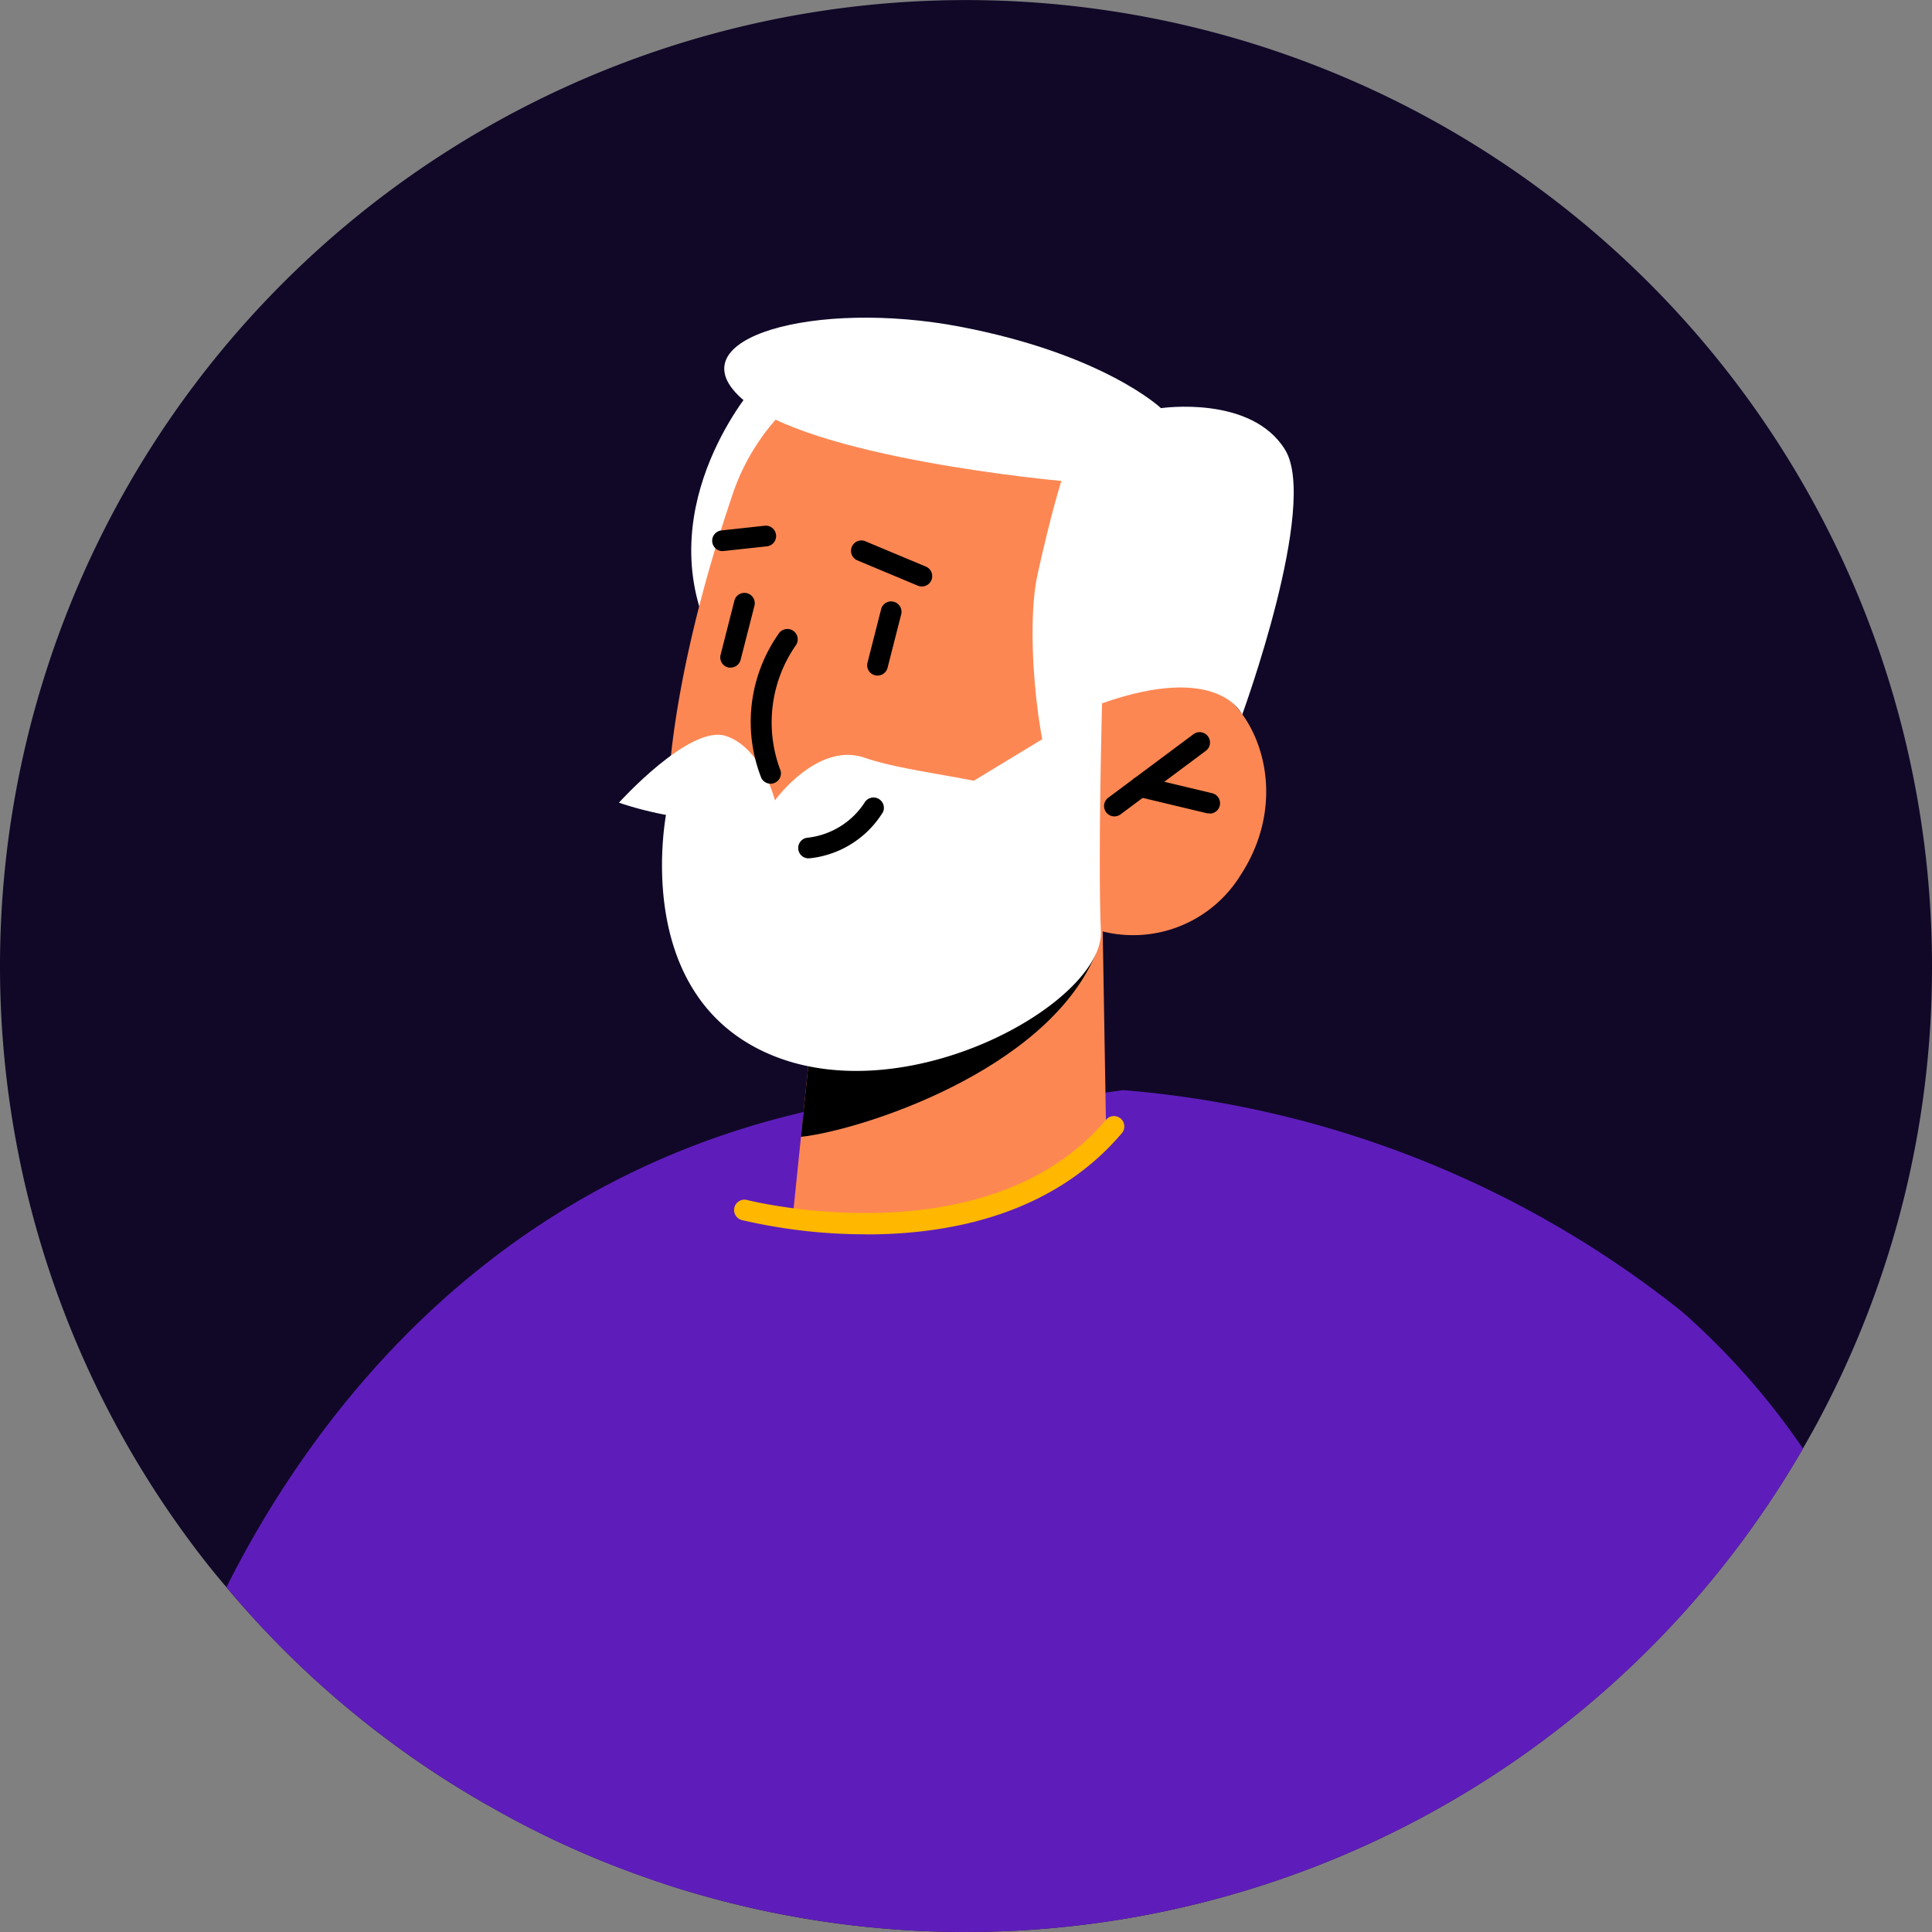<svg data-name="그룹 73802" xmlns="http://www.w3.org/2000/svg" width="54" height="54" viewBox="0 0 54 54">
    <rect x="0" y="0" width="54" height="54" fill="#808080" stroke="none"/>
    <defs>
        <clipPath id="lt056e9d3a">
            <path data-name="사각형 14319" style="fill:none" d="M0 0h54v54H0z"/>
        </clipPath>
    </defs>
    <g data-name="그룹 73801" style="clip-path:url(#lt056e9d3a)">
        <path data-name="패스 24151" d="M54 27a26.822 26.822 0 0 1-3.133 12.63c-.151.29-.313.573-.475.857a27.029 27.029 0 0 1-31.27 12.343c-.51-.156-1.019-.33-1.517-.515a25.645 25.645 0 0 1-3.915-1.83 5.444 5.444 0 0 1-.318-.18 26.734 26.734 0 0 1-7.042-5.941c-.2-.232-.394-.469-.585-.712A27 27 0 1 1 54 27" style="fill:#110828"/>
        <path data-name="패스 24152" d="m41.321 65.474-17.6 9.752c-.51-.156-1.019-.33-1.517-.515a25.644 25.644 0 0 1-3.915-1.83 5.822 5.822 0 0 1-.319-.18 26.734 26.734 0 0 1-7.04-5.941c2.143-4.274 6.845-11.02 15.879-13.221a10.076 10.076 0 0 1 5.09-.012c7.082 1.934 9.422 11.947 9.422 11.947" transform="translate(-4.601 -22.396)" style="fill:#5e1dbb"/>
        <path data-name="패스 24153" d="M60.343 62.638a27.029 27.029 0 0 1-31.271 12.34c-.51-.156-1.019-.33-1.517-.515a25.644 25.644 0 0 1-3.915-1.83c.666-7.447 1.343-13.562 1.865-14.755.955-2.224 7.378-3.781 11.744-4.6a84.48 84.48 0 0 1 4.094-.66 28.773 28.773 0 0 1 15.618 6.19 20.308 20.308 0 0 1 3.382 3.828" transform="translate(-9.95 -22.148)" style="fill:#5e1dbb"/>
        <path data-name="패스 24154" d="M35.14 18.6s-2.888 3.267-1.3 6.869 3.29-6.543 3.29-6.543z" transform="translate(-14.043 -7.828)" style="fill:#fff"/>
        <path data-name="패스 24155" d="m46.929 43.949.11 6.481s-1.137 1.883-4.923 2.255c-2.82.277-3.823-.344-3.823-.344l.338-3.289.334-3.208 6.821-1.622z" transform="translate(-16.118 -18.499)" style="fill:#fd8753"/>
        <path data-name="패스 24156" d="M29.667 25.724c-.013.177 1.043.734.942.976-1.4 3.262-6.594 4.9-8.222 5.075l.459-4.429z"/>
        <path data-name="패스 24157" d="M35.879 18.473A6.113 6.113 0 0 0 34 21.28c-.847 2.5-2.557 8.341-1.437 11.922 1.455 4.653 5.65 3.782 8.145 2.8A8.334 8.334 0 0 0 44.32 33.4a3.527 3.527 0 0 0 3.889-1.535c1.5-2.272.446-4.794-.92-5.337a3.659 3.659 0 0 0-2.934.493l1.173-2.467s-4.723-10.1-9.649-6.086" transform="translate(-13.551 -7.379)" style="fill:#fd8753"/>
        <path data-name="패스 24158" d="M31.148 22.819a.29.29 0 0 1-.173-.522l2.367-1.764a.29.29 0 1 1 .346.464l-2.367 1.764a.289.289 0 0 1-.173.057"/>
        <path data-name="패스 24159" d="M33.81 22.732a.27.27 0 0 1-.07 0l-1.931-.462a.288.288 0 0 1-.214-.349.285.285 0 0 1 .349-.214l1.931.462a.289.289 0 0 1-.067.571"/>
        <path data-name="패스 24160" d="M20.421 18.663a.273.273 0 0 1-.071-.009.288.288 0 0 1-.209-.352l.38-1.493a.29.29 0 1 1 .561.142l-.381 1.49a.288.288 0 0 1-.28.218"/>
        <path data-name="패스 24161" d="M24.527 18.883a.276.276 0 0 1-.071-.009.288.288 0 0 1-.209-.352l.38-1.493a.287.287 0 0 1 .352-.21.29.29 0 0 1 .21.352l-.381 1.493a.288.288 0 0 1-.28.218"/>
        <path data-name="패스 24162" d="M20.186 15.404a.29.29 0 0 1-.031-.577l1.229-.134a.29.29 0 0 1 .063.576l-1.229.133h-.032"/>
        <path data-name="패스 24163" d="M25.763 16.392a.294.294 0 0 1-.112-.023l-1.672-.7a.29.29 0 1 1 .224-.534l1.672.7a.289.289 0 0 1-.112.557"/>
        <path data-name="패스 24164" d="M45.518 26.1s-.672 2.7-1.189 2.368-1-4.218-.616-5.959.667-2.616.667-2.616-7.079-.629-8.946-2.312 2.076-2.768 6.108-2 5.622 2.278 5.622 2.278 2.526-.376 3.47 1.165-1.2 7.4-1.2 7.4-.636-1.469-3.912-.317" transform="translate(-14.714 -6.451)" style="fill:#fff"/>
        <path data-name="패스 24165" d="M29.878 37.36s1.978-2.191 2.985-1.862 1.373 1.8 1.373 1.8 1.194-1.654 2.513-1.189 4.143.638 4.173 1.1-.788.621-.788.621-6.651.768-10.256-.466" transform="translate(-12.576 -14.928)" style="fill:#fff"/>
        <path data-name="패스 24166" d="M44.254 33.927s-.119 4.374-.034 6.379-5.489 5.132-9.34 3.405-2.794-6.772-2.794-6.772l3.431.317a6.594 6.594 0 0 1 1.69-.634 4.417 4.417 0 0 1 2.1.305z" transform="translate(-13.45 -14.28)" style="fill:#fff"/>
        <path data-name="패스 24167" d="M22.606 23.991a.289.289 0 0 1-.03-.577 2.192 2.192 0 0 0 1.587-.977.29.29 0 0 1 .518.259 2.74 2.74 0 0 1-2.044 1.293h-.031"/>
        <path data-name="패스 24168" d="M21.538 21.905a.291.291 0 0 1-.259-.16 4.287 4.287 0 0 1 .48-4.026.29.29 0 1 1 .475.331 3.777 3.777 0 0 0-.437 3.436.29.29 0 0 1-.259.419"/>
        <path data-name="패스 24169" d="M39.135 57.162a15.172 15.172 0 0 1-3.5-.4.29.29 0 0 1 .146-.561c.067.019 6.728 1.688 10.053-2.253a.29.29 0 0 1 .442.374c-1.947 2.307-4.857 2.843-7.144 2.843" transform="translate(-14.909 -22.663)" style="fill:#ffb700"/>
    </g>
</svg>
